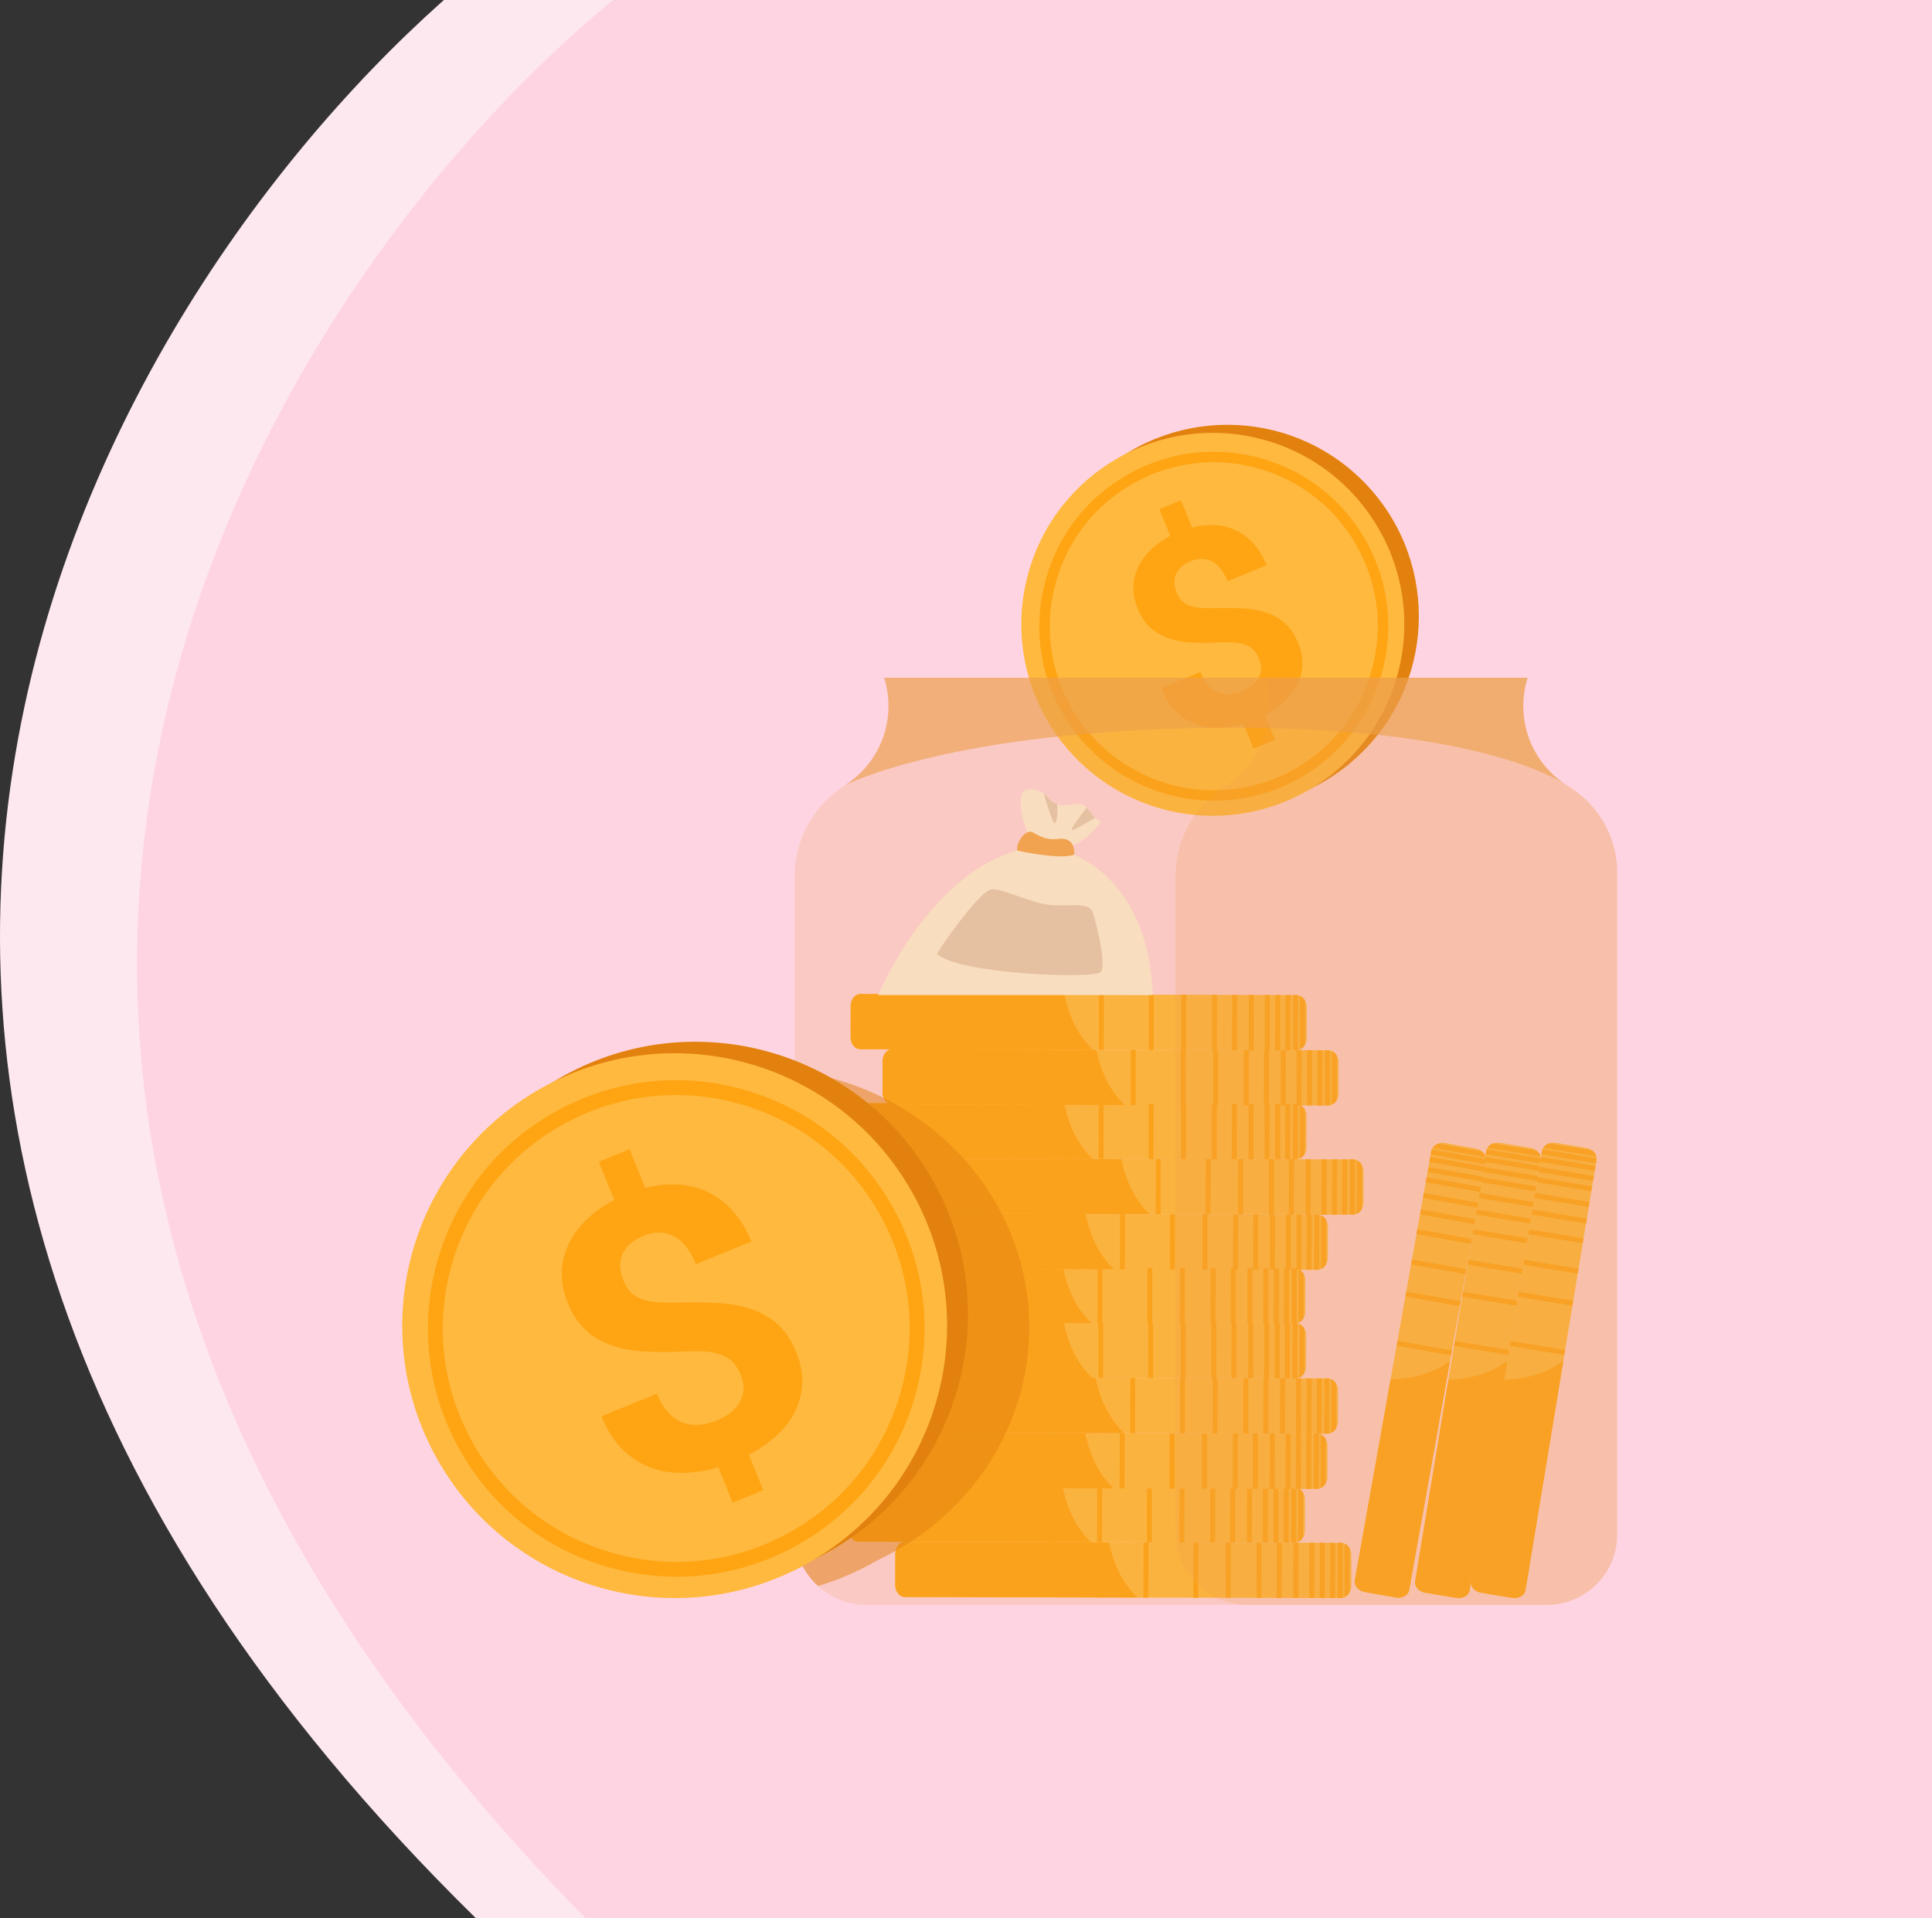 <svg width="141" height="140" viewBox="0 0 141 140" fill="none" xmlns="http://www.w3.org/2000/svg">
<rect x="0" y="0" width="141" height="140" fill="#333333" stroke="none"/>
<path d="M34.731 140C-28.17 78.252 8.522 19.605 34.731 -2H131V140H34.731Z" fill="#FEE8EF"/>
<path d="M44.731 142C-18.17 80.252 18.522 21.605 44.731 0H141V142H44.731Z" fill="#FFD4E2"/>
<g clip-path="url(#clip0_1903_14517)">
<path d="M109.449 83.411L111.695 83.781C111.874 83.81 112.032 83.885 112.157 83.989C112.288 84.099 112.382 84.242 112.422 84.399C112.435 84.446 112.443 84.495 112.443 84.544C112.445 84.589 112.443 84.635 112.436 84.68L107.268 116.003C107.201 116.406 106.781 116.679 106.322 116.625C106.307 116.623 106.292 116.621 106.277 116.618L104.031 116.248C104.016 116.246 104.002 116.244 103.986 116.241C103.534 116.145 103.223 115.753 103.29 115.348L108.458 84.026C108.466 83.981 108.478 83.937 108.494 83.895C108.512 83.85 108.534 83.805 108.561 83.764C108.65 83.629 108.784 83.524 108.944 83.462C109.096 83.402 109.27 83.382 109.449 83.411Z" fill="#FFB93E"/>
<path d="M110.024 99.304L107.255 116.084C107.196 116.445 106.781 116.681 106.322 116.625C106.307 116.623 106.292 116.621 106.277 116.618L104.031 116.248C104.016 116.246 104.002 116.244 103.986 116.241C103.533 116.147 103.217 115.791 103.277 115.43L105.706 100.71C106.916 100.668 108.625 100.387 110.023 99.304H110.024Z" fill="#FFA412"/>
<path d="M107.949 87.073L107.891 87.429L111.868 88.086L111.926 87.73L107.949 87.073Z" fill="#FFA412"/>
<path d="M107.76 88.288L107.701 88.644L111.678 89.3L111.737 88.944L107.76 88.288Z" fill="#FFA412"/>
<path d="M107.516 89.725L107.457 90.081L111.434 90.737L111.493 90.381L107.516 89.725Z" fill="#FFA412"/>
<path d="M107.154 91.945L107.096 92.3L111.073 92.957L111.131 92.601L107.154 91.945Z" fill="#FFA412"/>
<path d="M106.766 94.285L106.707 94.641L110.684 95.297L110.743 94.942L106.766 94.285Z" fill="#FFA412"/>
<path d="M106.176 97.88L106.117 98.236L110.094 98.892L110.153 98.536L106.176 97.88Z" fill="#FFA412"/>
<path d="M105.613 101.233L105.555 101.588L109.532 102.245L109.59 101.89L105.613 101.233Z" fill="#FFA412"/>
<path d="M105.125 104.242L105.066 104.598L109.043 105.255L109.102 104.899L105.125 104.242Z" fill="#FFA412"/>
<path d="M108.147 85.935L108.088 86.291L112.065 86.946L112.124 86.591L108.147 85.935Z" fill="#FFA412"/>
<path d="M108.27 85.174L108.211 85.529L112.188 86.186L112.247 85.83L108.27 85.174Z" fill="#FFA412"/>
<path d="M108.393 84.445L108.334 84.801L112.311 85.456L112.37 85.101L108.393 84.445Z" fill="#FFA412"/>
<path d="M108.423 84.249L112.4 84.903L112.437 84.681C112.445 84.635 112.447 84.589 112.445 84.544L108.495 83.895C108.478 83.937 108.467 83.981 108.459 84.026L108.422 84.249H108.423Z" fill="#FFA412"/>
<path d="M108.563 83.764L112.424 84.399C112.384 84.243 112.29 84.1 112.159 83.99L108.945 83.461C108.786 83.523 108.651 83.628 108.562 83.763L108.563 83.764Z" fill="#FFA412"/>
<path d="M113.523 83.411L115.769 83.781C115.948 83.81 116.107 83.885 116.231 83.989C116.362 84.099 116.456 84.242 116.496 84.399C116.509 84.446 116.516 84.495 116.518 84.544C116.52 84.589 116.518 84.635 116.51 84.68L111.342 116.003C111.275 116.406 110.855 116.679 110.396 116.625C110.382 116.623 110.366 116.621 110.351 116.618L108.105 116.248C108.091 116.246 108.076 116.244 108.061 116.241C107.609 116.145 107.297 115.753 107.365 115.348L112.533 84.026C112.54 83.981 112.552 83.937 112.569 83.895C112.586 83.85 112.608 83.805 112.636 83.764C112.724 83.629 112.858 83.524 113.019 83.462C113.17 83.402 113.344 83.382 113.523 83.411Z" fill="#FFB93E"/>
<path d="M114.098 99.304L111.329 116.084C111.27 116.445 110.855 116.681 110.396 116.625C110.382 116.623 110.366 116.621 110.351 116.618L108.105 116.248C108.091 116.245 108.076 116.244 108.06 116.241C107.608 116.147 107.292 115.791 107.351 115.43L109.78 100.71C110.99 100.668 112.7 100.387 114.097 99.304H114.098Z" fill="#FFA412"/>
<path d="M112.024 87.073L111.965 87.429L115.942 88.086L116.001 87.73L112.024 87.073Z" fill="#FFA412"/>
<path d="M111.836 88.29L111.777 88.646L115.754 89.301L115.813 88.945L111.836 88.29Z" fill="#FFA412"/>
<path d="M111.588 89.726L111.529 90.081L115.506 90.738L115.565 90.382L111.588 89.726Z" fill="#FFA412"/>
<path d="M111.227 91.944L111.168 92.3L115.145 92.956L115.204 92.6L111.227 91.944Z" fill="#FFA412"/>
<path d="M110.84 94.285L110.781 94.641L114.758 95.297L114.817 94.942L110.84 94.285Z" fill="#FFA412"/>
<path d="M110.244 97.873L110.186 98.229L114.163 98.885L114.221 98.529L110.244 97.873Z" fill="#FFA412"/>
<path d="M109.693 101.238L109.635 101.593L113.612 102.25L113.67 101.894L109.693 101.238Z" fill="#FFA412"/>
<path d="M109.197 104.24L109.139 104.596L113.116 105.252L113.174 104.896L109.197 104.24Z" fill="#FFA412"/>
<path d="M112.215 85.928L112.156 86.284L116.133 86.94L116.192 86.584L112.215 85.928Z" fill="#FFA412"/>
<path d="M112.35 85.179L112.291 85.535L116.268 86.191L116.327 85.835L112.35 85.179Z" fill="#FFA412"/>
<path d="M112.469 84.445L112.41 84.801L116.387 85.456L116.446 85.1L112.469 84.445Z" fill="#FFA412"/>
<path d="M112.497 84.249L116.474 84.903L116.511 84.68C116.519 84.635 116.521 84.589 116.519 84.544L112.569 83.895C112.552 83.937 112.541 83.981 112.533 84.026L112.496 84.249H112.497Z" fill="#FFA412"/>
<path d="M112.638 83.764L116.498 84.398C116.459 84.243 116.364 84.1 116.233 83.989L113.02 83.46C112.86 83.523 112.725 83.628 112.637 83.763L112.638 83.764Z" fill="#FFA412"/>
<path d="M98.622 113.481L98.618 115.758C98.618 115.94 98.57 116.108 98.486 116.248C98.399 116.394 98.272 116.51 98.126 116.575C98.081 116.596 98.033 116.61 97.985 116.62C97.941 116.629 97.895 116.634 97.85 116.634L66.104 116.558C65.695 116.558 65.358 116.186 65.338 115.724C65.338 115.708 65.338 115.694 65.338 115.679L65.342 113.403C65.342 113.388 65.342 113.373 65.342 113.358C65.363 112.896 65.701 112.527 66.111 112.528L97.856 112.604C97.902 112.604 97.948 112.609 97.992 112.618C98.04 112.628 98.087 112.644 98.132 112.664C98.279 112.729 98.406 112.846 98.492 112.994C98.575 113.133 98.623 113.303 98.623 113.483L98.622 113.481Z" fill="#FFB93E"/>
<path d="M83.027 116.598L66.019 116.557C65.654 116.557 65.353 116.184 65.336 115.723C65.336 115.707 65.336 115.693 65.336 115.678L65.34 113.402C65.34 113.387 65.34 113.372 65.34 113.357C65.359 112.895 65.661 112.526 66.026 112.527L80.945 112.562C81.181 113.75 81.733 115.391 83.026 116.598H83.027Z" fill="#FFA412"/>
<path d="M94.404 112.601L94.394 116.631L94.755 116.632L94.765 112.601L94.404 112.601Z" fill="#FFA412"/>
<path d="M93.184 112.597L93.174 116.627L93.534 116.628L93.544 112.597L93.184 112.597Z" fill="#FFA412"/>
<path d="M91.714 112.586L91.703 116.617L92.064 116.618L92.074 112.587L91.714 112.586Z" fill="#FFA412"/>
<path d="M89.464 112.576L89.455 116.607L89.816 116.608L89.825 112.577L89.464 112.576Z" fill="#FFA412"/>
<path d="M87.1 112.583L87.09 116.614L87.45 116.615L87.46 112.584L87.1 112.583Z" fill="#FFA412"/>
<path d="M83.459 112.574L83.449 116.605L83.81 116.606L83.82 112.575L83.459 112.574Z" fill="#FFA412"/>
<path d="M80.053 112.566L80.043 116.597L80.404 116.598L80.413 112.567L80.053 112.566Z" fill="#FFA412"/>
<path d="M77.007 112.553L76.996 116.583L77.357 116.584L77.367 112.554L77.007 112.553Z" fill="#FFA412"/>
<path d="M95.567 112.603L95.557 116.634L95.917 116.635L95.927 112.604L95.567 112.603Z" fill="#FFA412"/>
<path d="M96.329 112.599L96.32 116.629L96.681 116.63L96.689 112.599L96.329 112.599Z" fill="#FFA412"/>
<path d="M97.076 112.607L97.066 116.638L97.427 116.639L97.437 112.608L97.076 112.607Z" fill="#FFA412"/>
<path d="M97.629 112.602L97.621 116.632H97.847C97.893 116.632 97.938 116.628 97.982 116.619L97.99 112.616C97.946 112.606 97.9 112.602 97.854 112.602H97.629Z" fill="#FFA412"/>
<path d="M98.132 112.662L98.125 116.575C98.273 116.511 98.398 116.395 98.486 116.247L98.491 112.991C98.404 112.844 98.279 112.728 98.132 112.662Z" fill="#FFA412"/>
<path d="M95.236 109.442L95.232 111.718C95.232 111.9 95.183 112.068 95.1 112.208C95.012 112.355 94.886 112.471 94.739 112.536C94.694 112.556 94.647 112.571 94.598 112.581C94.554 112.589 94.509 112.594 94.463 112.594L62.717 112.518C62.308 112.518 61.972 112.146 61.951 111.684C61.951 111.669 61.951 111.654 61.951 111.64L61.955 109.363C61.955 109.349 61.955 109.333 61.955 109.319C61.976 108.857 62.315 108.487 62.724 108.488L94.47 108.564C94.49 108.564 94.51 108.565 94.53 108.567C94.539 108.567 94.547 108.568 94.556 108.57C94.566 108.57 94.576 108.573 94.584 108.574C94.591 108.574 94.598 108.577 94.605 108.578C94.653 108.588 94.7 108.603 94.745 108.624C94.752 108.626 94.758 108.629 94.765 108.633C94.772 108.636 94.779 108.639 94.785 108.643C94.797 108.65 94.811 108.658 94.823 108.664C94.83 108.669 94.838 108.674 94.846 108.679C94.853 108.684 94.859 108.687 94.865 108.693C94.878 108.7 94.89 108.709 94.901 108.719C94.915 108.73 94.927 108.741 94.941 108.753C94.951 108.762 94.961 108.771 94.971 108.781C94.971 108.781 94.972 108.781 94.973 108.783C94.98 108.79 94.986 108.797 94.993 108.803C95.012 108.824 95.031 108.846 95.048 108.869C95.054 108.875 95.059 108.882 95.064 108.889C95.069 108.896 95.073 108.903 95.078 108.91C95.088 108.925 95.098 108.939 95.106 108.955C95.189 109.096 95.238 109.264 95.238 109.445L95.236 109.442Z" fill="#FFB93E"/>
<path d="M79.64 112.559L62.633 112.518C62.267 112.518 61.967 112.146 61.949 111.684C61.949 111.669 61.949 111.654 61.949 111.639L61.953 109.363C61.953 109.349 61.953 109.333 61.953 109.318C61.972 108.857 62.274 108.487 62.639 108.487L77.557 108.523C77.564 108.556 77.571 108.589 77.578 108.622C77.825 109.801 78.382 111.387 79.638 112.559H79.64Z" fill="#FFA412"/>
<path d="M91.009 108.549L91 112.58L91.361 112.581L91.37 108.55L91.009 108.549Z" fill="#FFA412"/>
<path d="M89.788 108.546L89.779 112.577L90.14 112.578L90.149 108.547L89.788 108.546Z" fill="#FFA412"/>
<path d="M88.332 108.555L88.322 112.586L88.683 112.587L88.693 108.556L88.332 108.555Z" fill="#FFA412"/>
<path d="M86.086 108.548L86.076 112.579L86.437 112.58L86.447 108.549L86.086 108.548Z" fill="#FFA412"/>
<path d="M83.708 108.537L83.699 112.568L84.06 112.569L84.068 108.538L83.708 108.537Z" fill="#FFA412"/>
<path d="M80.071 108.529L80.061 112.56L80.421 112.561L80.432 108.53L80.071 108.529Z" fill="#FFA412"/>
<path d="M76.666 108.527L76.656 112.558L77.017 112.559L77.027 108.528L76.666 108.527Z" fill="#FFA412"/>
<path d="M73.618 108.514L73.609 112.544L73.97 112.545L73.978 108.514L73.618 108.514Z" fill="#FFA412"/>
<path d="M92.171 108.552L92.162 112.583L92.523 112.584L92.532 108.553L92.171 108.552Z" fill="#FFA412"/>
<path d="M92.947 108.565L92.938 112.596L93.298 112.597L93.308 108.566L92.947 108.565Z" fill="#FFA412"/>
<path d="M93.689 108.567L93.68 112.598L94.04 112.599L94.05 108.568L93.689 108.567Z" fill="#FFA412"/>
<path d="M94.242 108.562L94.234 112.593H94.46C94.507 112.593 94.551 112.589 94.595 112.58L94.603 108.577C94.559 108.567 94.513 108.562 94.468 108.562H94.242Z" fill="#FFA412"/>
<path d="M94.743 108.623L94.736 112.535C94.884 112.471 95.01 112.355 95.097 112.207L95.103 108.951C95.015 108.803 94.89 108.688 94.743 108.622V108.623Z" fill="#FFA412"/>
<path d="M96.882 105.514L96.878 107.79C96.878 107.972 96.83 108.14 96.746 108.28C96.659 108.427 96.532 108.544 96.385 108.608C96.341 108.628 96.293 108.643 96.245 108.653C96.201 108.661 96.155 108.666 96.109 108.666L64.364 108.59C64.236 108.59 64.116 108.553 64.01 108.49C63.785 108.355 63.625 108.097 63.601 107.795C63.6 107.783 63.599 107.769 63.598 107.756C63.598 107.742 63.598 107.726 63.598 107.712L63.602 105.435C63.602 105.421 63.602 105.405 63.602 105.391C63.623 104.929 63.961 104.56 64.37 104.561L96.116 104.635C96.163 104.635 96.208 104.64 96.251 104.65C96.3 104.66 96.347 104.675 96.392 104.696C96.539 104.761 96.664 104.877 96.752 105.025C96.835 105.165 96.883 105.334 96.882 105.515V105.514Z" fill="#FFB93E"/>
<path d="M81.288 108.631L64.28 108.59C64.166 108.59 64.058 108.553 63.964 108.49C63.764 108.355 63.621 108.096 63.599 107.796C63.598 107.783 63.597 107.77 63.596 107.757C63.596 107.743 63.596 107.727 63.596 107.712L63.6 105.436C63.6 105.421 63.6 105.406 63.6 105.391C63.619 104.93 63.92 104.56 64.286 104.561L79.205 104.596C79.434 105.751 79.963 107.336 81.182 108.533C81.216 108.566 81.251 108.6 81.286 108.633L81.288 108.631Z" fill="#FFA412"/>
<path d="M97.65 101.485L97.646 103.761C97.646 103.943 97.597 104.111 97.514 104.251C97.426 104.398 97.3 104.515 97.153 104.579C97.108 104.599 97.061 104.614 97.012 104.624C96.967 104.632 96.923 104.637 96.877 104.637L65.131 104.561C64.722 104.561 64.386 104.189 64.365 103.727C64.365 103.712 64.365 103.697 64.365 103.683L64.369 101.406C64.369 101.392 64.369 101.376 64.369 101.362C64.389 100.934 64.679 100.586 65.047 100.537C65.077 100.533 65.107 100.531 65.138 100.531L96.884 100.607C96.93 100.607 96.975 100.612 97.019 100.622C97.067 100.632 97.114 100.647 97.16 100.668C97.307 100.733 97.433 100.849 97.519 100.997C97.602 101.137 97.651 101.306 97.65 101.487V101.485Z" fill="#FFB93E"/>
<path d="M82.054 104.601L65.047 104.561C64.681 104.561 64.381 104.188 64.363 103.727C64.363 103.711 64.363 103.697 64.363 103.682L64.367 101.406C64.367 101.391 64.367 101.375 64.367 101.361C64.385 100.934 64.644 100.585 64.973 100.537C64.999 100.533 65.026 100.531 65.053 100.531L79.972 100.566C79.972 100.566 79.972 100.571 79.973 100.573C80.21 101.758 80.763 103.398 82.053 104.602L82.054 104.601Z" fill="#FFA412"/>
<path d="M95.323 97.454L95.319 99.731C95.319 99.912 95.27 100.081 95.186 100.22C95.099 100.367 94.973 100.483 94.826 100.548C94.781 100.568 94.734 100.583 94.685 100.593C94.67 100.596 94.655 100.599 94.64 100.601C94.632 100.601 94.624 100.602 94.615 100.603C94.607 100.604 94.598 100.605 94.59 100.605C94.576 100.605 94.562 100.606 94.549 100.606L62.803 100.531C62.394 100.53 62.057 100.158 62.037 99.697C62.037 99.682 62.037 99.666 62.037 99.652L62.041 97.376C62.041 97.36 62.041 97.345 62.041 97.331C62.041 97.318 62.042 97.306 62.043 97.294C62.074 96.923 62.311 96.616 62.62 96.527C62.628 96.524 62.636 96.523 62.644 96.52C62.697 96.507 62.752 96.5 62.81 96.5L94.556 96.576C94.579 96.576 94.602 96.578 94.625 96.579C94.635 96.581 94.645 96.582 94.656 96.583C94.667 96.585 94.679 96.588 94.692 96.59C94.74 96.6 94.787 96.615 94.833 96.636C94.979 96.701 95.106 96.818 95.192 96.965C95.275 97.105 95.323 97.274 95.323 97.455L95.323 97.454Z" fill="#FFB93E"/>
<path d="M79.728 100.571L62.72 100.531C62.355 100.531 62.055 100.158 62.037 99.697C62.037 99.682 62.037 99.666 62.037 99.652L62.041 97.376C62.041 97.36 62.041 97.345 62.041 97.331C62.041 97.318 62.042 97.306 62.043 97.294C62.071 96.914 62.292 96.604 62.577 96.521C62.586 96.517 62.596 96.515 62.606 96.513C62.646 96.505 62.685 96.5 62.727 96.5L77.646 96.535C77.648 96.544 77.65 96.553 77.652 96.564C77.891 97.747 78.443 99.369 79.72 100.566C79.722 100.567 79.725 100.569 79.727 100.571H79.728Z" fill="#FFA412"/>
<path d="M95.263 93.452L95.259 95.728C95.259 95.91 95.21 96.078 95.127 96.218C95.039 96.366 94.913 96.481 94.765 96.546C94.73 96.561 94.693 96.574 94.656 96.584C94.645 96.586 94.635 96.588 94.625 96.59C94.582 96.599 94.536 96.604 94.49 96.604L62.744 96.529C62.711 96.529 62.677 96.526 62.645 96.521C62.633 96.52 62.62 96.517 62.607 96.514C62.262 96.443 61.996 96.104 61.978 95.695C61.978 95.68 61.978 95.665 61.978 95.65L61.982 93.374C61.982 93.359 61.982 93.344 61.982 93.329C62.004 92.868 62.342 92.498 62.751 92.499L94.497 92.575C94.517 92.575 94.538 92.576 94.557 92.578C94.566 92.578 94.575 92.58 94.584 92.581C94.593 92.582 94.603 92.584 94.612 92.586C94.619 92.586 94.625 92.589 94.632 92.59C94.681 92.599 94.727 92.615 94.773 92.635C94.78 92.638 94.786 92.641 94.793 92.645C94.8 92.648 94.806 92.651 94.813 92.655C94.826 92.662 94.839 92.669 94.852 92.676C94.865 92.685 94.88 92.694 94.894 92.703C94.906 92.712 94.918 92.721 94.93 92.73C94.943 92.74 94.956 92.752 94.969 92.764C94.979 92.772 94.989 92.781 94.999 92.792C94.999 92.792 95 92.792 95.001 92.794C95.007 92.8 95.014 92.807 95.02 92.814C95.039 92.835 95.058 92.857 95.075 92.879C95.081 92.886 95.086 92.893 95.091 92.9C95.096 92.907 95.101 92.913 95.106 92.921C95.115 92.936 95.125 92.95 95.134 92.966C95.216 93.106 95.265 93.275 95.264 93.456L95.263 93.452Z" fill="#FFB93E"/>
<path d="M79.669 96.569L62.662 96.528C62.648 96.528 62.635 96.528 62.621 96.526C62.606 96.525 62.592 96.523 62.577 96.52C62.251 96.468 61.994 96.12 61.978 95.693C61.978 95.678 61.978 95.663 61.978 95.648L61.982 93.372C61.982 93.356 61.982 93.342 61.982 93.327C62.002 92.866 62.303 92.496 62.669 92.496L77.587 92.531C77.593 92.564 77.6 92.597 77.607 92.63C77.852 93.799 78.401 95.368 79.637 96.539C79.647 96.549 79.658 96.557 79.668 96.567L79.669 96.569Z" fill="#FFA412"/>
<path d="M96.911 89.524L96.907 91.8C96.907 91.982 96.859 92.15 96.775 92.29C96.688 92.437 96.561 92.553 96.415 92.618C96.37 92.638 96.322 92.653 96.274 92.662C96.23 92.671 96.184 92.676 96.139 92.676L64.393 92.6C64.266 92.6 64.145 92.563 64.039 92.5C63.815 92.365 63.655 92.106 63.63 91.805C63.629 91.793 63.628 91.779 63.627 91.766C63.627 91.752 63.627 91.736 63.627 91.722L63.631 89.445C63.631 89.431 63.631 89.415 63.631 89.4C63.652 88.939 63.99 88.569 64.4 88.57L96.145 88.645C96.192 88.645 96.237 88.65 96.281 88.66C96.329 88.669 96.376 88.685 96.421 88.706C96.568 88.771 96.695 88.887 96.781 89.035C96.864 89.175 96.912 89.344 96.912 89.525L96.911 89.524Z" fill="#FFB93E"/>
<path d="M81.317 92.641L64.309 92.601C64.196 92.601 64.089 92.564 63.993 92.501C63.793 92.366 63.65 92.108 63.628 91.807C63.627 91.794 63.626 91.781 63.625 91.768C63.625 91.754 63.625 91.738 63.625 91.724L63.629 89.447C63.629 89.433 63.629 89.417 63.629 89.403C63.648 88.941 63.951 88.571 64.315 88.571L79.234 88.606C79.463 89.761 79.992 91.347 81.211 92.543C81.245 92.576 81.28 92.61 81.315 92.642L81.317 92.641Z" fill="#FFA412"/>
<path d="M99.513 85.499L99.509 87.775C99.509 87.957 99.46 88.125 99.377 88.265C99.289 88.412 99.163 88.528 99.016 88.593C98.972 88.613 98.924 88.628 98.875 88.637C98.832 88.646 98.786 88.651 98.74 88.651L66.994 88.575C66.585 88.575 66.249 88.203 66.228 87.741C66.228 87.727 66.228 87.711 66.228 87.697L66.232 85.42C66.232 85.406 66.232 85.39 66.232 85.376C66.252 84.949 66.543 84.6 66.91 84.551C66.94 84.547 66.97 84.545 67 84.545L98.746 84.621C98.793 84.621 98.838 84.626 98.881 84.636C98.93 84.645 98.976 84.661 99.021 84.681C99.168 84.747 99.294 84.863 99.381 85.011C99.463 85.151 99.512 85.32 99.511 85.501L99.513 85.499Z" fill="#FFB93E"/>
<path d="M83.918 88.616L66.91 88.575C66.544 88.575 66.244 88.203 66.227 87.741C66.227 87.727 66.227 87.711 66.227 87.697L66.231 85.42C66.231 85.406 66.231 85.39 66.231 85.376C66.248 84.949 66.507 84.6 66.836 84.551C66.862 84.547 66.889 84.545 66.917 84.545L81.836 84.58C81.836 84.58 81.836 84.584 81.837 84.587C82.074 85.774 82.626 87.413 83.917 88.617L83.918 88.616Z" fill="#FFA412"/>
<path d="M95.353 81.464L95.349 83.741C95.349 83.922 95.3 84.091 95.217 84.231C95.129 84.377 95.003 84.493 94.856 84.558C94.811 84.579 94.764 84.593 94.715 84.603C94.701 84.606 94.685 84.609 94.671 84.611C94.659 84.613 94.646 84.614 94.635 84.615C94.629 84.615 94.623 84.615 94.617 84.617C94.604 84.617 94.593 84.617 94.58 84.617L62.834 84.541C62.425 84.541 62.089 84.168 62.068 83.707C62.068 83.692 62.068 83.677 62.068 83.662L62.072 81.386C62.072 81.371 62.072 81.356 62.072 81.341C62.094 80.879 62.432 80.51 62.841 80.511L94.587 80.587C94.6 80.587 94.614 80.587 94.628 80.589C94.66 80.591 94.692 80.595 94.722 80.601C94.771 80.611 94.817 80.626 94.863 80.647C94.886 80.658 94.909 80.668 94.929 80.681C94.943 80.689 94.956 80.697 94.969 80.705C94.97 80.705 94.972 80.706 94.973 80.708C94.985 80.717 94.999 80.727 95.012 80.736C95.015 80.737 95.016 80.739 95.019 80.741C95.03 80.75 95.042 80.76 95.052 80.77C95.08 80.794 95.105 80.819 95.129 80.847C95.137 80.855 95.144 80.864 95.151 80.872C95.152 80.873 95.154 80.875 95.154 80.877C95.159 80.882 95.163 80.888 95.168 80.894C95.168 80.894 95.17 80.896 95.171 80.898C95.179 80.907 95.187 80.918 95.193 80.93C95.204 80.945 95.214 80.961 95.224 80.977C95.306 81.117 95.355 81.287 95.354 81.467L95.353 81.464Z" fill="#FFB93E"/>
<path d="M79.757 84.581L62.75 84.541C62.384 84.541 62.084 84.168 62.066 83.707C62.066 83.692 62.066 83.677 62.066 83.662L62.07 81.385C62.07 81.371 62.07 81.355 62.07 81.341C62.09 80.879 62.392 80.51 62.757 80.51L77.675 80.546C77.681 80.576 77.688 80.607 77.695 80.639C77.94 81.816 78.495 83.401 79.75 84.576C79.752 84.578 79.754 84.58 79.756 84.582L79.757 84.581Z" fill="#FFA412"/>
<path d="M97.693 77.532L97.689 79.808C97.689 79.99 97.64 80.158 97.557 80.298C97.469 80.445 97.343 80.56 97.196 80.625C97.151 80.646 97.104 80.66 97.055 80.67C97.01 80.679 96.966 80.684 96.92 80.684L65.174 80.608C65.051 80.608 64.934 80.574 64.831 80.514C64.6 80.38 64.434 80.117 64.41 79.809C64.41 79.797 64.408 79.786 64.408 79.773C64.408 79.758 64.408 79.743 64.408 79.728L64.412 77.452C64.412 77.436 64.412 77.422 64.412 77.407C64.431 76.98 64.722 76.632 65.09 76.583C65.12 76.579 65.15 76.577 65.181 76.577L96.927 76.653C96.973 76.653 97.018 76.658 97.062 76.668C97.11 76.677 97.157 76.693 97.203 76.713C97.35 76.778 97.475 76.895 97.562 77.043C97.645 77.183 97.694 77.352 97.693 77.533V77.532Z" fill="#FFB93E"/>
<path d="M82.099 80.649L65.091 80.608C64.982 80.608 64.878 80.574 64.785 80.514C64.579 80.38 64.431 80.117 64.41 79.81C64.41 79.798 64.408 79.787 64.408 79.774C64.408 79.759 64.408 79.744 64.408 79.729L64.412 77.453C64.412 77.437 64.412 77.423 64.412 77.408C64.43 76.981 64.689 76.633 65.018 76.584C65.044 76.58 65.071 76.578 65.098 76.578L80.017 76.613C80.017 76.613 80.017 76.618 80.018 76.62C80.249 77.777 80.779 79.362 82.001 80.556C82.033 80.588 82.065 80.619 82.098 80.65L82.099 80.649Z" fill="#FFA412"/>
<path d="M95.365 73.501L95.362 75.777C95.362 75.959 95.313 76.127 95.229 76.267C95.142 76.415 95.016 76.53 94.869 76.595C94.824 76.615 94.776 76.63 94.728 76.639C94.713 76.642 94.698 76.645 94.683 76.647C94.675 76.647 94.667 76.649 94.658 76.65C94.65 76.65 94.641 76.651 94.633 76.652C94.619 76.652 94.605 76.653 94.592 76.653L62.846 76.577C62.437 76.577 62.1 76.205 62.08 75.743C62.08 75.728 62.08 75.713 62.08 75.698L62.084 73.422C62.084 73.408 62.084 73.392 62.084 73.377C62.105 72.916 62.444 72.546 62.853 72.547L94.599 72.623C94.645 72.623 94.69 72.628 94.734 72.638C94.782 72.647 94.829 72.663 94.875 72.683C95.021 72.749 95.148 72.865 95.234 73.013C95.317 73.153 95.365 73.322 95.365 73.503V73.501Z" fill="#FFB93E"/>
<path d="M79.771 76.618L62.763 76.578C62.398 76.578 62.098 76.206 62.08 75.744C62.08 75.729 62.08 75.714 62.08 75.7L62.084 73.423C62.084 73.409 62.084 73.393 62.084 73.378C62.103 72.917 62.405 72.547 62.77 72.548L77.689 72.583C77.924 73.769 78.475 75.407 79.763 76.613C79.765 76.615 79.768 76.617 79.77 76.619L79.771 76.618Z" fill="#FFA412"/>
<path d="M92.666 104.632L92.656 108.663L93.017 108.664L93.027 104.633L92.666 104.632Z" fill="#FFA412"/>
<path d="M91.44 104.623L91.432 108.654L91.792 108.655L91.801 104.624L91.44 104.623Z" fill="#FFA412"/>
<path d="M89.973 104.618L89.965 108.649L90.325 108.65L90.334 104.619L89.973 104.618Z" fill="#FFA412"/>
<path d="M87.734 104.62L87.725 108.651L88.085 108.652L88.095 104.621L87.734 104.62Z" fill="#FFA412"/>
<path d="M85.363 104.616L85.353 108.647L85.714 108.647L85.724 104.617L85.363 104.616Z" fill="#FFA412"/>
<path d="M81.721 104.607L81.711 108.638L82.072 108.639L82.081 104.608L81.721 104.607Z" fill="#FFA412"/>
<path d="M78.311 104.593L78.303 108.624L78.663 108.625L78.672 104.594L78.311 104.593Z" fill="#FFA412"/>
<path d="M75.27 104.591L75.26 108.622L75.62 108.623L75.63 104.592L75.27 104.591Z" fill="#FFA412"/>
<path d="M93.83 104.635L93.82 108.666L94.181 108.667L94.191 104.636L93.83 104.635Z" fill="#FFA412"/>
<path d="M94.591 104.631L94.582 108.662L94.943 108.663L94.951 104.632L94.591 104.631Z" fill="#FFA412"/>
<path d="M95.34 104.639L95.33 108.67L95.691 108.671L95.701 104.64L95.34 104.639Z" fill="#FFA412"/>
<path d="M95.892 104.634L95.885 108.665H96.11C96.157 108.665 96.202 108.661 96.245 108.651L96.253 104.649C96.209 104.639 96.164 104.634 96.118 104.634H95.892H95.892Z" fill="#FFA412"/>
<path d="M96.394 104.694L96.387 108.608C96.534 108.542 96.66 108.428 96.747 108.28L96.753 105.024C96.666 104.876 96.54 104.76 96.394 104.694Z" fill="#FFA412"/>
<path d="M82.488 100.577L82.478 104.608L82.839 104.609L82.849 100.578L82.488 100.577Z" fill="#FFA412"/>
<path d="M79.074 100.559L79.064 104.589L79.425 104.59L79.434 100.559L79.074 100.559Z" fill="#FFA412"/>
<path d="M76.039 100.561L76.029 104.592L76.39 104.593L76.4 100.562L76.039 100.561Z" fill="#FFA412"/>
<path d="M94.944 104.632L94.952 100.602H94.635C94.651 100.599 94.669 100.597 94.686 100.593L94.693 96.59C94.671 96.585 94.649 96.582 94.626 96.58L94.633 92.673H94.774L94.767 96.546C94.915 96.481 95.04 96.366 95.128 96.218L95.134 92.962C95.062 92.84 94.963 92.741 94.848 92.673H94.974L94.982 88.642H94.621L94.615 92.584C94.577 92.577 94.539 92.573 94.499 92.573H94.273L94.266 96.604H94.333L94.325 100.606H94.55C94.564 100.606 94.578 100.606 94.591 100.606L94.584 104.632H94.944Z" fill="#FFA412"/>
<path d="M95.365 100.607L95.356 104.638L95.716 104.639L95.726 100.608L95.365 100.607Z" fill="#FFA412"/>
<path d="M96.102 100.604L96.092 104.635L96.452 104.636L96.463 100.605L96.102 100.604Z" fill="#FFA412"/>
<path d="M96.66 100.604L96.652 104.635H96.878C96.924 104.635 96.969 104.631 97.013 104.622L97.02 100.619C96.976 100.609 96.93 100.604 96.885 100.604H96.659H96.66Z" fill="#FFA412"/>
<path d="M97.159 100.665L97.152 104.578C97.3 104.513 97.425 104.398 97.513 104.25L97.519 100.994C97.431 100.846 97.306 100.731 97.159 100.665Z" fill="#FFA412"/>
<path d="M91.457 100.598L91.464 96.568H91.397L91.405 92.565L91.043 92.564L91.037 96.596H91.104L91.096 100.592L90.744 100.591L90.736 104.621L91.098 104.622L91.105 100.597L91.457 100.598Z" fill="#FFA412"/>
<path d="M88.777 96.561H88.71L88.717 92.559L88.356 92.558L88.35 96.589H88.416L88.409 100.592H88.497L88.49 104.617L88.851 104.618L88.859 100.587L88.769 100.586L88.777 96.561Z" fill="#FFA412"/>
<path d="M94.835 96.635L94.828 100.548C94.976 100.484 95.101 100.367 95.189 100.22L95.195 96.964C95.107 96.817 94.982 96.701 94.835 96.635Z" fill="#FFA412"/>
<path d="M86.474 92.553L86.112 92.553L86.106 96.583L86.172 96.584L86.165 100.58H86.125L86.117 104.611L86.479 104.612L86.486 100.587H86.525L86.533 96.556H86.466L86.474 92.553Z" fill="#FFA412"/>
<path d="M84.098 92.548L83.737 92.547L83.731 96.579H83.797L83.79 100.581H84.15L84.158 96.55H84.091L84.098 92.548Z" fill="#FFA412"/>
<path d="M80.46 92.539H80.1L80.092 96.57H80.159L80.152 100.572L80.513 100.573L80.519 96.541H80.453L80.46 92.539Z" fill="#FFA412"/>
<path d="M77.051 92.531L76.69 92.53L76.684 96.561L76.75 96.562L76.743 100.564L77.103 100.564L77.111 96.534H77.044L77.051 92.531Z" fill="#FFA412"/>
<path d="M74.009 92.524L73.648 92.523L73.641 96.554H73.708L73.7 100.557L74.061 100.558L74.068 96.527L74.001 96.526L74.009 92.524Z" fill="#FFA412"/>
<path d="M92.566 92.568L92.205 92.567L92.197 96.598H92.264L92.257 100.595H92.207L92.199 104.626L92.56 104.627L92.568 100.602H92.617L92.625 96.571H92.558L92.566 92.568Z" fill="#FFA412"/>
<path d="M93.335 92.57L93.044 92.569L93.052 88.638L92.69 88.636L92.684 92.668H92.974L92.966 96.6H93.034L93.026 100.603L93.386 100.604L93.394 96.573H93.327L93.335 92.57Z" fill="#FFA412"/>
<path d="M91.475 88.638L91.465 92.669L91.825 92.67L91.835 88.639L91.475 88.638Z" fill="#FFA412"/>
<path d="M89.996 92.562L89.82 92.561L89.812 96.593H89.88L89.872 100.595L90.233 100.596L90.24 96.565H90.174L90.181 92.661L90.357 92.662L90.364 88.631L90.003 88.63L89.996 92.562Z" fill="#FFA412"/>
<path d="M87.761 88.623L87.75 92.654L88.111 92.655L88.121 88.624L87.761 88.623Z" fill="#FFA412"/>
<path d="M85.391 88.624L85.381 92.655L85.742 92.656L85.751 88.625L85.391 88.624Z" fill="#FFA412"/>
<path d="M81.743 88.606L81.734 92.637L82.095 92.638L82.104 88.607L81.743 88.606Z" fill="#FFA412"/>
<path d="M78.338 88.602L78.33 92.632L78.691 92.633L78.699 88.602L78.338 88.602Z" fill="#FFA412"/>
<path d="M75.299 88.6L75.289 92.631L75.65 92.632L75.659 88.601L75.299 88.6Z" fill="#FFA412"/>
<path d="M93.846 92.571H93.715L93.708 96.602H93.775L93.767 100.599L93.429 100.598L93.422 104.628L93.782 104.629L93.789 100.604L94.129 100.605L94.135 96.574H94.068L94.076 92.671H94.206L94.214 88.64L93.853 88.639L93.846 92.571Z" fill="#FFA412"/>
<path d="M95.367 88.648L95.357 92.678L95.718 92.679L95.728 88.649L95.367 88.648Z" fill="#FFA412"/>
<path d="M96.273 92.662L96.281 88.66C96.237 88.65 96.191 88.645 96.145 88.645H95.92L95.912 92.676H96.138C96.184 92.676 96.229 92.672 96.273 92.662Z" fill="#FFA412"/>
<path d="M96.775 92.29L96.781 89.034C96.693 88.886 96.568 88.77 96.421 88.704L96.414 92.618C96.562 92.552 96.687 92.438 96.775 92.29Z" fill="#FFA412"/>
<path d="M95.299 84.616L95.289 88.647L95.65 88.648L95.659 84.617L95.299 84.616Z" fill="#FFA412"/>
<path d="M90.367 84.604L90.357 88.635L90.718 88.636L90.728 84.605L90.367 84.604Z" fill="#FFA412"/>
<path d="M87.992 84.598L87.982 88.629L88.343 88.63L88.353 84.599L87.992 84.598Z" fill="#FFA412"/>
<path d="M84.354 84.59L84.344 88.62L84.704 88.621L84.714 84.591L84.354 84.59Z" fill="#FFA412"/>
<path d="M80.945 84.582L80.936 88.613L81.296 88.614L81.306 84.583L80.945 84.582Z" fill="#FFA412"/>
<path d="M77.897 84.57L77.889 88.601L78.249 88.602L78.258 84.571L77.897 84.57Z" fill="#FFA412"/>
<path d="M96.459 84.619L96.449 88.65L96.81 88.65L96.82 84.62L96.459 84.619Z" fill="#FFA412"/>
<path d="M97.227 84.621L97.217 88.651L97.577 88.652L97.587 84.621L97.227 84.621Z" fill="#FFA412"/>
<path d="M97.96 84.614L97.951 88.645L98.312 88.646L98.321 84.615L97.96 84.614Z" fill="#FFA412"/>
<path d="M98.522 84.619L98.516 88.65H98.741C98.788 88.65 98.832 88.646 98.876 88.636L98.884 84.634C98.84 84.625 98.795 84.619 98.749 84.619H98.523H98.522Z" fill="#FFA412"/>
<path d="M99.022 84.68L99.016 88.593C99.163 88.528 99.289 88.412 99.376 88.265L99.382 85.009C99.295 84.861 99.169 84.746 99.022 84.68Z" fill="#FFA412"/>
<path d="M91.122 84.608L91.483 84.609L91.491 80.578L91.139 80.577L91.146 76.645L91.498 76.646L91.505 72.614H91.144L91.137 76.638L90.785 76.637L90.777 80.669L91.129 80.67L91.122 84.608Z" fill="#FFA412"/>
<path d="M89.911 80.573L89.9 84.604L90.261 84.605L90.272 80.575L89.911 80.573Z" fill="#FFA412"/>
<path d="M83.832 80.564L83.822 84.594L84.183 84.595L84.193 80.564L83.832 80.564Z" fill="#FFA412"/>
<path d="M80.185 80.548L80.176 84.579L80.536 84.579L80.546 80.549L80.185 80.548Z" fill="#FFA412"/>
<path d="M76.783 80.547L76.773 84.578L77.134 84.579L77.144 80.548L76.783 80.547Z" fill="#FFA412"/>
<path d="M73.734 80.532L73.725 84.563L74.085 84.564L74.094 80.533L73.734 80.532Z" fill="#FFA412"/>
<path d="M92.287 84.611L92.607 84.612L92.599 88.636L92.96 88.638L92.967 84.606H92.647L92.655 80.581H92.605L92.612 76.648L92.662 76.649L92.67 72.617L92.308 72.616L92.302 76.641H92.252L92.244 80.672L92.294 80.673L92.287 84.611Z" fill="#FFA412"/>
<path d="M93.066 80.586L93.059 84.617L93.419 84.618L93.427 80.587L93.066 80.586Z" fill="#FFA412"/>
<path d="M94.925 80.679H94.988L94.996 76.648H94.679C94.695 76.645 94.713 76.643 94.729 76.639L94.737 72.637C94.693 72.627 94.648 72.622 94.602 72.622H94.377L94.369 76.653H94.594C94.608 76.653 94.621 76.653 94.635 76.651L94.628 80.587C94.615 80.587 94.601 80.585 94.588 80.585H94.362L94.354 84.609H94.157L94.165 80.585H93.826L93.833 76.652H94.171L94.179 72.622H93.819L93.811 76.646H93.473L93.465 80.676H93.803L93.796 84.614H94.07L94.063 88.64H94.423L94.431 84.616H94.579C94.625 84.616 94.67 84.612 94.714 84.603L94.721 80.679H94.862L94.855 84.558C95.002 84.494 95.128 84.378 95.215 84.23L95.221 80.974C95.146 80.848 95.043 80.747 94.924 80.679H94.925Z" fill="#FFA412"/>
<path d="M82.53 76.618L82.522 80.649L82.882 80.65L82.891 76.619L82.53 76.618Z" fill="#FFA412"/>
<path d="M79.125 76.614L79.115 80.645L79.476 80.646L79.486 76.615L79.125 76.614Z" fill="#FFA412"/>
<path d="M76.082 76.607L76.072 80.638L76.433 80.638L76.443 76.608L76.082 76.607Z" fill="#FFA412"/>
<path d="M95.4 76.645L95.391 80.676L95.751 80.677L95.76 76.646L95.4 76.645Z" fill="#FFA412"/>
<path d="M96.15 76.653L96.141 80.684L96.501 80.685L96.511 76.654L96.15 76.653Z" fill="#FFA412"/>
<path d="M96.701 76.652L96.693 80.683H96.919C96.966 80.683 97.01 80.679 97.054 80.669L97.061 76.666C97.017 76.657 96.971 76.652 96.926 76.652H96.7H96.701Z" fill="#FFA412"/>
<path d="M97.558 80.298L97.564 77.042C97.476 76.894 97.351 76.778 97.204 76.712L97.197 80.625C97.345 80.56 97.47 80.446 97.558 80.298Z" fill="#FFA412"/>
<path d="M89.93 72.615L89.92 76.646L90.281 76.646L90.29 72.616L89.93 72.615Z" fill="#FFA412"/>
<path d="M88.82 72.609L88.459 72.608L88.452 76.638L88.54 76.639L88.534 80.571H88.444L88.438 84.602L88.798 84.603L88.805 80.664H88.894L88.901 76.633H88.813L88.82 72.609Z" fill="#FFA412"/>
<path d="M86.208 76.627H86.168L86.16 80.659H86.2L86.193 84.596L86.554 84.597L86.562 80.566H86.522L86.528 76.635H86.568L86.576 72.603L86.216 72.602L86.208 76.627Z" fill="#FFA412"/>
<path d="M83.846 72.6L83.836 76.631L84.197 76.632L84.206 72.601L83.846 72.6Z" fill="#FFA412"/>
<path d="M80.205 72.591L80.195 76.622L80.556 76.623L80.566 72.592L80.205 72.591Z" fill="#FFA412"/>
<path d="M76.798 72.58L76.787 76.611L77.148 76.612L77.158 72.581L76.798 72.58Z" fill="#FFA412"/>
<path d="M73.751 72.572L73.742 76.603L74.103 76.604L74.111 72.573L73.751 72.572Z" fill="#FFA412"/>
<path d="M93.077 72.618L93.066 76.648L93.427 76.649L93.438 72.618L93.077 72.618Z" fill="#FFA412"/>
<path d="M94.878 72.681L94.871 76.595C95.019 76.529 95.144 76.415 95.232 76.267L95.237 73.011C95.15 72.863 95.025 72.748 94.878 72.681Z" fill="#FFA412"/>
<path d="M105.453 83.43L107.694 83.827C107.873 83.859 108.031 83.936 108.153 84.042C108.283 84.154 108.375 84.297 108.414 84.454C108.425 84.502 108.432 84.551 108.433 84.6C108.434 84.644 108.431 84.69 108.423 84.736L102.855 115.989C102.783 116.392 102.359 116.659 101.901 116.598C101.887 116.596 101.871 116.594 101.857 116.591L99.615 116.193C99.601 116.19 99.586 116.187 99.57 116.184C99.12 116.083 98.814 115.687 98.885 115.283L104.454 84.03C104.458 84.01 104.461 83.99 104.467 83.971C104.469 83.962 104.472 83.954 104.475 83.946C104.478 83.937 104.481 83.927 104.485 83.918C104.487 83.912 104.49 83.906 104.493 83.899C104.511 83.853 104.533 83.809 104.562 83.769C104.565 83.763 104.569 83.757 104.574 83.75C104.578 83.744 104.583 83.739 104.587 83.733C104.596 83.721 104.605 83.709 104.615 83.699C104.621 83.692 104.627 83.686 104.633 83.679C104.638 83.673 104.643 83.668 104.649 83.663C104.66 83.652 104.67 83.642 104.681 83.632C104.694 83.62 104.707 83.609 104.721 83.599C104.732 83.59 104.742 83.582 104.753 83.574C104.753 83.574 104.754 83.573 104.755 83.573C104.763 83.569 104.771 83.563 104.778 83.558C104.802 83.542 104.827 83.528 104.852 83.514C104.86 83.51 104.868 83.506 104.875 83.502C104.882 83.499 104.89 83.496 104.898 83.492C104.913 83.485 104.93 83.478 104.947 83.471C105.099 83.414 105.273 83.395 105.452 83.427L105.453 83.43Z" fill="#FFB93E"/>
<path d="M105.824 99.327L102.841 116.071C102.777 116.43 102.36 116.661 101.901 116.599C101.887 116.597 101.871 116.595 101.857 116.592L99.615 116.194C99.601 116.191 99.586 116.188 99.57 116.185C99.12 116.086 98.808 115.725 98.872 115.365L101.488 100.678C101.522 100.678 101.555 100.676 101.59 100.675C102.794 100.635 104.452 100.362 105.824 99.326V99.327Z" fill="#FFA412"/>
<path d="M103.913 87.076L103.85 87.431L107.818 88.139L107.881 87.784L103.913 87.076Z" fill="#FFA412"/>
<path d="M103.698 88.278L103.635 88.633L107.603 89.34L107.666 88.984L103.698 88.278Z" fill="#FFA412"/>
<path d="M103.436 89.716L103.373 90.072L107.341 90.778L107.405 90.423L103.436 89.716Z" fill="#FFA412"/>
<path d="M103.044 91.926L102.98 92.281L106.949 92.988L107.012 92.633L103.044 91.926Z" fill="#FFA412"/>
<path d="M102.63 94.267L102.566 94.622L106.535 95.329L106.598 94.974L102.63 94.267Z" fill="#FFA412"/>
<path d="M101.999 97.858L101.936 98.213L105.904 98.921L105.967 98.566L101.999 97.858Z" fill="#FFA412"/>
<path d="M101.393 101.205L101.33 101.56L105.299 102.266L105.362 101.911L101.393 101.205Z" fill="#FFA412"/>
<path d="M100.864 104.204L100.801 104.559L104.769 105.267L104.832 104.912L100.864 104.204Z" fill="#FFA412"/>
<path d="M104.112 85.928L104.049 86.283L108.017 86.99L108.08 86.635L104.112 85.928Z" fill="#FFA412"/>
<path d="M104.259 85.182L104.195 85.537L108.164 86.244L108.227 85.889L104.259 85.182Z" fill="#FFA412"/>
<path d="M104.378 84.442L104.314 84.797L108.283 85.504L108.346 85.148L104.378 84.442Z" fill="#FFA412"/>
<path d="M104.415 84.254L108.384 84.958L108.423 84.737C108.431 84.691 108.435 84.646 108.433 84.601L104.492 83.901C104.475 83.943 104.463 83.986 104.454 84.032L104.414 84.254H104.415Z" fill="#FFA412"/>
<path d="M104.564 83.771L108.417 84.455C108.379 84.298 108.287 84.154 108.157 84.043L104.951 83.473C104.791 83.533 104.655 83.636 104.564 83.771Z" fill="#FFA412"/>
<path d="M99.456 54.856C104.913 49.4 104.913 40.552 99.456 35.095C93.999 29.639 85.152 29.639 79.695 35.095C74.238 40.552 74.238 49.4 79.695 54.856C85.152 60.313 93.999 60.313 99.456 54.856Z" fill="#E2810E"/>
<path d="M102.027 49.117C103.988 41.653 99.527 34.012 92.063 32.051C84.599 30.09 76.959 34.552 74.998 42.016C73.037 49.479 77.498 57.12 84.962 59.081C92.426 61.041 100.066 56.58 102.027 49.117Z" fill="#FFB93E"/>
<path d="M88.608 58.438C84.116 58.438 79.755 56.06 77.437 51.855C75.796 48.877 75.412 45.438 76.357 42.171C77.302 38.904 79.463 36.201 82.441 34.56C85.419 32.918 88.858 32.534 92.125 33.479C95.392 34.423 98.095 36.584 99.736 39.562C103.126 45.71 100.881 53.468 94.734 56.858C92.791 57.929 90.685 58.437 88.609 58.437L88.608 58.438ZM88.569 33.732C86.575 33.732 84.602 34.236 82.807 35.225C80.007 36.769 77.976 39.311 77.086 42.383C76.198 45.455 76.559 48.689 78.102 51.489C80.281 55.443 84.383 57.68 88.606 57.68C90.559 57.68 92.538 57.202 94.365 56.195C100.147 53.008 102.257 45.712 99.07 39.932C97.526 37.131 94.984 35.1 91.912 34.211C90.809 33.892 89.685 33.733 88.568 33.733L88.569 33.732Z" fill="#FFA412"/>
<path d="M91.905 48.099C91.801 47.843 91.673 47.633 91.522 47.467C91.37 47.3 91.181 47.172 90.952 47.08C90.724 46.988 90.453 46.927 90.139 46.899C89.825 46.87 89.455 46.868 89.029 46.891C88.294 46.927 87.613 46.927 86.987 46.894C86.362 46.86 85.797 46.758 85.29 46.586C84.785 46.415 84.341 46.154 83.958 45.805C83.575 45.456 83.263 44.983 83.02 44.385C82.809 43.867 82.709 43.357 82.719 42.855C82.73 42.354 82.842 41.876 83.054 41.42C83.267 40.964 83.571 40.54 83.967 40.148C84.362 39.757 84.844 39.414 85.413 39.119L84.618 37.161L86.193 36.522L86.999 38.507C87.593 38.351 88.166 38.292 88.718 38.331C89.269 38.37 89.778 38.504 90.246 38.733C90.714 38.963 91.135 39.287 91.508 39.708C91.881 40.129 92.192 40.644 92.439 41.254L89.593 42.409C89.296 41.677 88.911 41.196 88.439 40.965C87.966 40.734 87.458 40.729 86.913 40.95C86.617 41.07 86.379 41.215 86.199 41.384C86.019 41.553 85.889 41.737 85.809 41.936C85.73 42.135 85.697 42.346 85.71 42.568C85.724 42.789 85.776 43.013 85.868 43.239C85.959 43.465 86.075 43.656 86.215 43.812C86.355 43.968 86.537 44.092 86.761 44.182C86.985 44.273 87.258 44.332 87.579 44.361C87.901 44.39 88.289 44.398 88.742 44.384C89.475 44.364 90.154 44.373 90.777 44.411C91.4 44.449 91.966 44.555 92.472 44.729C92.979 44.903 93.424 45.166 93.807 45.515C94.19 45.864 94.501 46.334 94.741 46.926C94.959 47.463 95.061 47.983 95.047 48.485C95.034 48.989 94.919 49.465 94.704 49.914C94.489 50.364 94.178 50.781 93.773 51.166C93.368 51.551 92.88 51.891 92.311 52.185L93.051 54.006L91.485 54.642L90.749 52.83C90.181 52.996 89.607 53.091 89.024 53.115C88.441 53.138 87.882 53.058 87.348 52.874C86.814 52.689 86.323 52.383 85.874 51.954C85.424 51.525 85.051 50.945 84.754 50.213L87.601 49.058C87.777 49.49 87.984 49.827 88.223 50.068C88.462 50.308 88.719 50.474 88.993 50.565C89.267 50.657 89.548 50.685 89.835 50.649C90.123 50.614 90.402 50.541 90.671 50.432C90.979 50.307 91.235 50.157 91.435 49.983C91.636 49.809 91.787 49.619 91.887 49.415C91.988 49.211 92.039 48.997 92.039 48.773C92.039 48.548 91.994 48.324 91.903 48.098L91.905 48.099Z" fill="#FFA412"/>
<path opacity="0.2" d="M118.026 63.678V112.005C118.026 114.823 115.72 117.131 112.901 117.131H63.225C62.795 117.131 62.375 117.077 61.973 116.978C61.113 116.765 60.335 116.339 59.698 115.758C59.243 115.342 58.862 114.849 58.575 114.3C58.56 114.27 58.545 114.241 58.531 114.211C58.233 113.613 58.047 112.951 57.999 112.254C57.99 112.134 57.986 112.014 57.986 111.893V63.988C57.986 61.277 59.387 58.77 61.672 57.311C61.672 57.311 61.674 57.311 61.678 57.309C63.581 56.091 64.843 53.956 64.843 51.529C64.843 50.809 64.732 50.116 64.526 49.464H111.486C111.28 50.116 111.169 50.809 111.169 51.529C111.169 53.857 112.329 55.914 114.102 57.153C114.102 57.153 114.102 57.153 114.104 57.153C114.222 57.236 114.343 57.314 114.466 57.389C116.666 58.73 118.026 61.103 118.026 63.679L118.026 63.678Z" fill="#ED9F4A"/>
<path opacity="0.2" d="M118.027 63.678V112.005C118.027 114.702 115.915 116.931 113.263 117.118C113.143 117.126 113.023 117.13 112.901 117.13H91.028C88.146 117.13 85.789 114.772 85.789 111.891V63.988C85.789 61.277 87.19 58.771 89.475 57.312C91.382 56.095 92.646 53.959 92.646 51.528C92.646 50.808 92.536 50.115 92.329 49.463H111.486C111.28 50.115 111.169 50.808 111.169 51.528C111.169 53.436 111.948 55.162 113.206 56.404C113.586 56.78 114.009 57.111 114.467 57.389C116.667 58.729 118.027 61.102 118.027 63.678Z" fill="#ED9F4A"/>
<path opacity="0.6" d="M114.101 57.151C112.568 56.233 105.922 52.978 89.024 53.116C69.668 53.274 61.915 57.186 61.678 57.308C63.581 56.09 64.843 53.955 64.843 51.528C64.843 50.808 64.732 50.115 64.526 49.463H111.486C111.28 50.115 111.169 50.808 111.169 51.528C111.169 53.856 112.329 55.913 114.101 57.152V57.151Z" fill="#ED9F4A"/>
<path d="M80.325 59.978C80.325 59.978 79.08 61.73 77.939 61.754C76.798 61.779 75.061 60.942 75.061 60.942C75.061 60.942 74.013 58.606 74.724 57.693C74.724 57.693 75.436 57.38 76.182 57.932C76.31 58.028 76.439 58.147 76.567 58.302C76.748 58.52 76.951 58.643 77.166 58.708C77.981 58.956 78.948 58.373 79.309 58.936C79.52 59.262 79.75 59.508 79.939 59.681C80.163 59.88 80.325 59.978 80.325 59.978Z" fill="#F9DDBF"/>
<path d="M64.095 72.62C64.095 72.62 68.495 61.958 76.415 61.754C76.415 61.754 83.727 62.567 84.133 72.62H64.094H64.095Z" fill="#F9DDBF"/>
<path d="M74.246 62.08C74.246 62.08 77.421 62.785 78.4 62.37C78.4 62.37 78.548 61.043 77.212 61.229C76.297 61.357 75.7 60.917 75.349 60.739C74.853 60.486 74.114 61.524 74.246 62.08Z" fill="#F1A34F"/>
<path d="M77.01 60.079C76.807 60.231 76.184 57.932 76.184 57.932C76.312 58.027 76.441 58.146 76.57 58.301C76.75 58.519 76.953 58.642 77.168 58.707C77.17 58.774 77.207 59.93 77.01 60.078V60.079Z" fill="#E5C1A1"/>
<path d="M79.939 59.681C79.895 59.707 78.426 60.587 78.228 60.587C78.03 60.587 79.311 58.935 79.311 58.935C79.522 59.262 79.751 59.508 79.941 59.681H79.939Z" fill="#E5C1A1"/>
<path d="M68.392 69.641C68.311 69.572 71.506 64.936 72.386 64.903C73.266 64.869 75.244 65.918 76.675 66.053C78.107 66.189 79.495 65.782 79.765 66.629C80.037 67.475 80.781 70.475 80.324 70.955C79.867 71.435 70.15 71.143 68.392 69.641Z" fill="#E5C1A1"/>
<path opacity="0.5" d="M64.833 113.479C64.578 113.613 64.322 113.74 64.064 113.862C63.818 114.004 63.568 114.144 63.314 114.277C62.14 114.895 60.929 115.386 59.698 115.758C59.243 115.343 58.862 114.849 58.575 114.3C58.379 114.405 58.184 114.505 57.986 114.603V78.139C58.891 78.26 59.787 78.441 60.665 78.678C65.591 80.009 69.978 83.143 72.646 87.753C77.946 96.912 74.448 108.43 64.833 113.478V113.479Z" fill="#E2810E"/>
<path d="M68.166 86.317C62.866 76.703 50.775 73.205 41.16 78.505C31.546 83.805 28.049 95.895 33.349 105.51C38.649 115.125 50.739 118.622 60.354 113.323C69.969 108.023 73.466 95.932 68.166 86.317Z" fill="#E2810E"/>
<path d="M59.582 113.726C59.337 113.876 59.088 114.02 58.834 114.16C58.749 114.207 58.663 114.254 58.577 114.299C58.38 114.404 58.185 114.504 57.988 114.602C48.522 119.251 36.974 115.683 31.829 106.348C26.92 97.444 29.558 86.415 37.613 80.624C38.255 80.163 38.931 79.734 39.642 79.342C39.896 79.201 40.154 79.067 40.411 78.94C40.662 78.815 40.915 78.696 41.169 78.583C41.946 78.236 42.737 77.944 43.536 77.705C44.723 77.347 45.928 77.106 47.136 76.978C50.881 76.582 54.648 77.266 57.988 78.9C61.532 80.633 64.597 83.436 66.647 87.154C71.807 96.516 68.628 108.224 59.582 113.726Z" fill="#FFB93E"/>
<path d="M49.378 115.076C47.688 115.076 45.988 114.837 44.319 114.355C39.672 113.011 35.826 109.937 33.491 105.701C31.155 101.464 30.61 96.571 31.954 91.924C33.298 87.277 36.372 83.431 40.609 81.096C44.846 78.76 49.737 78.215 54.386 79.559C59.033 80.903 62.879 83.977 65.214 88.214C67.55 92.451 68.095 97.343 66.751 101.991C65.407 106.638 62.333 110.484 58.096 112.818C55.381 114.315 52.396 115.077 49.379 115.077L49.378 115.076ZM34.437 105.179C36.632 109.163 40.249 112.052 44.619 113.317C48.989 114.582 53.59 114.068 57.574 111.872C61.558 109.676 64.448 106.059 65.712 101.689C66.977 97.319 66.463 92.719 64.267 88.735C62.071 84.751 58.454 81.861 54.084 80.596C49.714 79.333 45.114 79.845 41.13 82.042C37.145 84.237 34.256 87.854 32.991 92.224C31.727 96.594 32.24 101.194 34.437 105.179Z" fill="#FFA412"/>
<path d="M58.112 98.686C58.073 98.588 58.031 98.494 57.988 98.401C57.666 97.692 57.264 97.118 56.782 96.678C56.238 96.182 55.605 95.809 54.884 95.562C54.163 95.314 53.359 95.162 52.472 95.109C51.585 95.054 50.62 95.042 49.576 95.071C48.93 95.09 48.379 95.079 47.922 95.038C47.465 94.996 47.076 94.911 46.757 94.783C46.438 94.655 46.179 94.48 45.98 94.256C45.78 94.035 45.616 93.763 45.486 93.442C45.355 93.121 45.281 92.802 45.261 92.486C45.242 92.171 45.289 91.872 45.402 91.587C45.516 91.304 45.7 91.042 45.956 90.802C46.212 90.561 46.55 90.356 46.97 90.185C47.746 89.87 48.47 89.876 49.141 90.205C49.813 90.534 50.36 91.219 50.783 92.26L54.833 90.615C54.48 89.748 54.039 89.015 53.508 88.417C52.977 87.819 52.378 87.357 51.712 87.031C51.047 86.705 50.322 86.513 49.537 86.458C48.754 86.403 47.938 86.486 47.092 86.708L45.946 83.883L43.704 84.793L44.834 87.579C44.026 87.999 43.34 88.487 42.777 89.043C42.214 89.602 41.782 90.204 41.479 90.851C41.176 91.501 41.019 92.181 41.003 92.894C40.988 93.608 41.13 94.334 41.43 95.071C41.775 95.921 42.22 96.595 42.764 97.091C43.309 97.588 43.94 97.959 44.66 98.201C45.379 98.445 46.183 98.591 47.073 98.639C47.963 98.688 48.931 98.686 49.977 98.636C50.584 98.602 51.111 98.605 51.557 98.647C52.003 98.688 52.389 98.773 52.714 98.904C53.039 99.035 53.309 99.218 53.525 99.454C53.741 99.691 53.922 99.991 54.07 100.354C54.2 100.676 54.266 100.995 54.264 101.315C54.264 101.634 54.191 101.939 54.047 102.229C53.904 102.52 53.689 102.789 53.404 103.037C53.118 103.284 52.755 103.497 52.316 103.676C51.933 103.831 51.537 103.933 51.127 103.984C50.718 104.033 50.318 103.994 49.928 103.864C49.538 103.734 49.172 103.499 48.833 103.157C48.493 102.816 48.198 102.336 47.948 101.72L43.898 103.365C44.32 104.406 44.852 105.232 45.492 105.84C46.131 106.45 46.83 106.887 47.59 107.149C48.35 107.411 49.144 107.527 49.974 107.493C50.803 107.46 51.623 107.325 52.43 107.087L53.475 109.665L55.703 108.76L54.651 106.171C55.46 105.751 56.153 105.267 56.731 104.72C57.265 104.212 57.683 103.667 57.985 103.081C58.01 103.033 58.033 102.987 58.056 102.938C58.361 102.298 58.525 101.621 58.544 100.906C58.564 100.19 58.419 99.451 58.109 98.688L58.112 98.686Z" fill="#FFA412"/>
</g>
<defs>
<clipPath id="clip0_1903_14517">
<rect width="88.673" height="86.13" fill="white" transform="translate(29.354 31)"/>
</clipPath>
</defs>
</svg>
